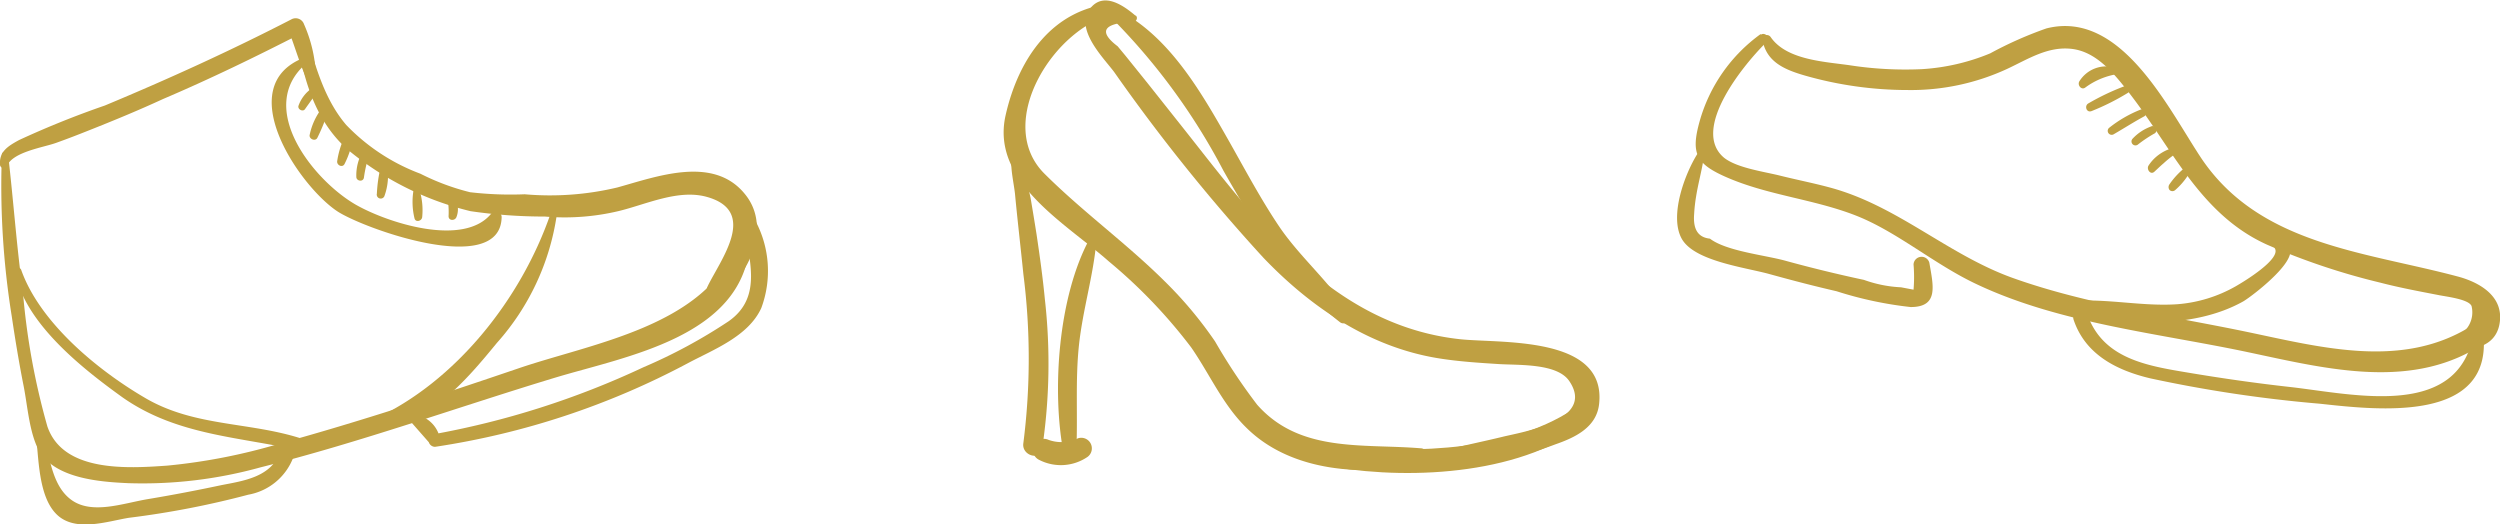 <svg xmlns="http://www.w3.org/2000/svg" viewBox="0 0 158.28 33.18"><defs><style>.cls-1{fill:#bfa042;}</style></defs><title>Asset 3</title><g id="Layer_2" data-name="Layer 2"><g id="_1" data-name="1"><path class="cls-1" d="M111.48,2.15a10.2,10.2,0,0,0-3.87,5.52c-.58,2.07-.22,2.72,1.74,3.57,2.61,1.13,5.49,1.37,8.13,2.4s5,3.11,7.7,4.37c5.26,2.48,11.57,3.1,17.2,4.3,5,1.06,10.5,2.47,15-.65.72-.5-.07-1.57-.79-1.1C152.19,23.42,147,22,142.2,21s-10.07-1.72-14.79-3.41c-4.13-1.49-7.3-4.59-11.6-5.73-1-.27-2.07-.48-3.11-.74S110,10.64,109.17,10c-2.21-1.81,1.36-6.07,2.71-7.37.24-.24-.14-.62-.4-.43Z"/><path class="cls-1" d="M111.59,2.55c.26,1.38,1.4,1.86,2.67,2.23a23.68,23.68,0,0,0,6.53.92,14.49,14.49,0,0,0,6.29-1.34c1.33-.62,2.6-1.46,4.13-1.26s2.63,1.54,3.62,2.82c2.71,3.49,4.47,7.66,8.7,9.57a42.91,42.91,0,0,0,7.15,2.4c1.23.32,2.46.55,3.7.79.48.1,1.93.26,2.1.7a1.66,1.66,0,0,1-1.19,2,.38.38,0,0,0,.08.72c1.36.11,2.77-.23,2.91-1.82s-1.35-2.42-2.66-2.77c-5.94-1.59-12.6-2-16.29-7.55-2.1-3.18-5.07-9.36-9.77-8.16A24.25,24.25,0,0,0,126,3.38a13.38,13.38,0,0,1-4.35,1,23.08,23.08,0,0,1-4.55-.25c-1.6-.23-4-.33-5-1.79a.3.3,0,0,0-.54.21Z"/><path class="cls-1" d="M133.9,4.28a2,2,0,0,0-2.24.85c-.17.24.12.62.38.4a4.66,4.66,0,0,1,1.85-.81.24.24,0,0,0,0-.44Z"/><path class="cls-1" d="M134.5,5.46a15.19,15.19,0,0,0-2.27,1.08c-.29.15-.13.63.2.49a14.86,14.86,0,0,0,2.29-1.15c.24-.15,0-.5-.22-.42Z"/><path class="cls-1" d="M135.55,6.93a7.83,7.83,0,0,0-2,1.15.25.25,0,0,0,.29.41c.64-.37,1.26-.77,1.91-1.12.26-.14.12-.56-.17-.44Z"/><path class="cls-1" d="M136.21,8a3,3,0,0,0-1.18.77.25.25,0,0,0,.34.37,8.53,8.53,0,0,1,1-.67.25.25,0,0,0-.18-.47Z"/><path class="cls-1" d="M137.37,9.43a2.74,2.74,0,0,0-.75.41,2.57,2.57,0,0,0-.59.64c-.15.23.12.62.37.39s.38-.36.58-.53a7,7,0,0,1,.61-.5.24.24,0,0,0-.22-.41Z"/><path class="cls-1" d="M138.15,10.77a4.8,4.8,0,0,0-.79.89.3.3,0,0,0,0,.37.26.26,0,0,0,.36,0,4.37,4.37,0,0,0,.78-.89.29.29,0,0,0,0-.37.28.28,0,0,0-.36,0Z"/><path class="cls-1" d="M144,15.69c.52.66-1.95,2.15-2.46,2.44a8.83,8.83,0,0,1-3.67,1.13c-2.26.16-4.51-.39-6.77-.19a.37.37,0,0,0,0,.72c3.42.8,7.75,1.06,10.91-.7.54-.3,4.67-3.42,2.24-3.77a.24.24,0,0,0-.23.37Z"/><path class="cls-1" d="M107.46,9.75c-.8,1.28-1.77,3.9-1,5.34s4,1.83,5.56,2.26,2.83.76,4.26,1.09a23.82,23.82,0,0,0,4.69,1c1.79,0,1.43-1.35,1.18-2.81a.51.51,0,0,0-1,.11,9.5,9.5,0,0,1,0,1.6l-.79-.15a8,8,0,0,1-2.35-.47q-2.53-.54-5-1.22c-1.28-.35-3.71-.6-4.75-1.39-.76-.08-1.08-.6-1-1.57a9.91,9.91,0,0,1,.12-1.08c.13-.83.36-1.64.49-2.48,0-.22-.3-.41-.43-.19Z"/><path class="cls-1" d="M156.65,20.84c-.78,5.79-7.54,4.13-11.67,3.66-2.16-.24-4.32-.55-6.46-.91-2.57-.43-5.37-.87-6.36-3.67-.2-.57-1.07-.23-.87.34.74,2.18,2.7,3.18,4.83,3.69a84.73,84.73,0,0,0,10.75,1.61c3.61.39,11.2,1.32,10.32-4.7a.27.27,0,0,0-.54,0Z"/><path class="cls-1" d="M19.06,1.89c.24-.08.13-.46-.11-.38a.2.2,0,0,0,.11.38Z"/><path class="cls-1" d="M18.69,1.79c.43,2.84,1.08,5.68,3.32,7.68a19.26,19.26,0,0,0,7.78,3.9,32.24,32.24,0,0,0,4.71.34,14.73,14.73,0,0,0,4.68-.35c1.73-.42,3.75-1.39,5.55-.9,3.32.91.87,4,.06,5.69-.2.43.28,1,.73.68,1.9-1.41,3.37-4.48,1.62-6.57-2-2.43-5.56-1.08-8.06-.39a18.35,18.35,0,0,1-5.86.43,22.16,22.16,0,0,1-3.46-.13A14.82,14.82,0,0,1,26.62,11a12.63,12.63,0,0,1-4.7-3.09c-1.48-1.73-2.05-4.07-2.66-6.22-.09-.3-.62-.24-.57.09Z"/><path class="cls-1" d="M.12,9.77A52.09,52.09,0,0,0,.74,20c.22,1.49.47,3,.76,4.46.25,1.27.36,3,1,4.13,1.05,1.71,3.83,1.92,5.61,2a27.93,27.93,0,0,0,8.38-1C22.83,28,29,25.77,35.18,23.9c4.53-1.36,11.78-2.58,12.29-8.38.05-.51-.66-.49-.81-.09-2,5.25-9.24,6.31-13.89,7.91-5,1.7-10,3.35-15.05,4.74a37,37,0,0,1-7.14,1.4C8.06,29.66,4,29.91,3,27a44.68,44.68,0,0,1-1.55-8.52C1.05,15.6.85,12.68.51,9.76a.2.2,0,0,0-.39,0Z"/><path class="cls-1" d="M34.85,13.55c-1.86,5.38-6,10.63-11.19,13-.29.13-.12.59.17.58,3.25-.15,5.71-3.08,7.63-5.42a15.52,15.52,0,0,0,3.79-8.1c0-.24-.33-.24-.4,0Z"/><path class="cls-1" d="M26,26.69,27.15,28a.42.42,0,0,0,.39.29,49.63,49.63,0,0,0,16-5.29c1.63-.87,3.84-1.7,4.66-3.5a6.73,6.73,0,0,0-.38-5.53.38.38,0,0,0-.69.21c.23,2.18,1.22,4.6-1,6.16a33.34,33.34,0,0,1-5.39,2.91,53.79,53.79,0,0,1-13.38,4.26l.5.27a1.92,1.92,0,0,0-1.7-1.55c-.28-.05-.48.36-.19.49Z"/><path class="cls-1" d="M2.26,27.41c.2,1.51.14,4,1.33,5.16s3.25.42,4.59.21a56.4,56.4,0,0,0,7.54-1.46,3.75,3.75,0,0,0,2.86-2.39c.17-.58-.69-.75-.89-.22-.57,1.5-2.31,1.74-3.65,2-1.55.33-3.12.63-4.68.89s-3.53,1-4.84.05-1.37-2.93-1.84-4.34c-.07-.22-.45-.19-.42.07Z"/><path class="cls-1" d="M19.18,3.68c-4.47,1.82-.3,8,2.12,9.66,1.57,1.09,10.42,4.29,10.46.39a.37.37,0,0,0-.63-.24c-1.74,2.21-6.64.6-8.62-.54C19.83,11.4,16.13,6.78,19.41,4c.16-.13,0-.44-.23-.36Z"/><path class="cls-1" d="M.94,17.16c.58,3.27,4.26,6.16,6.82,8,3.51,2.46,7.49,2.48,11.52,3.43a.36.36,0,0,0,.17-.7c-3.45-1.23-7.07-.79-10.32-2.73-3-1.76-6.62-4.76-7.79-8.08a.21.21,0,0,0-.4.12Z"/><path class="cls-1" d="M19.76,5.58a2.25,2.25,0,0,0-.86,1.11c-.08.22.27.42.41.22s.25-.35.37-.52.28-.33.4-.51-.14-.41-.32-.3Z"/><path class="cls-1" d="M20.39,6.84a4.12,4.12,0,0,0-.78,1.68c-.08.28.37.47.49.19a11.76,11.76,0,0,0,.67-1.66.22.22,0,0,0-.38-.21Z"/><path class="cls-1" d="M21.92,8.46a5.42,5.42,0,0,0-.57,1.73c-.05.27.34.46.47.18a5.79,5.79,0,0,0,.56-1.8c0-.26-.35-.31-.46-.11Z"/><path class="cls-1" d="M23,9.53a3,3,0,0,0-.44,1.67c0,.27.43.34.48.05a8.43,8.43,0,0,1,.37-1.56c.08-.24-.29-.36-.41-.16Z"/><path class="cls-1" d="M24.11,10.53a9.14,9.14,0,0,0-.25,1.73.25.25,0,0,0,.49.12,3.8,3.8,0,0,0,.17-1.86c-.05-.22-.35-.18-.41,0Z"/><path class="cls-1" d="M26.17,12.11a4.42,4.42,0,0,0,.07,1.7c.06.3.47.19.49-.07a4.33,4.33,0,0,0-.15-1.64.22.22,0,0,0-.41,0Z"/><path class="cls-1" d="M28.34,12.61a4.9,4.9,0,0,1,.06,1.08c0,.3.41.3.5.05a1.35,1.35,0,0,0-.14-1.25c-.11-.17-.46-.12-.42.12Z"/><path class="cls-1" d="M.43,10.53c.35-.91,2.3-1.19,3.11-1.48s1.37-.51,2.05-.78c1.59-.63,3.17-1.28,4.73-2,3-1.28,5.86-2.67,8.73-4.14l-.82-.31c.4,1,.69,2.06,1.13,3.05A.34.34,0,0,0,20,4.8a8.77,8.77,0,0,0-.75-3.26.56.56,0,0,0-.81-.31C14.6,3.21,10.67,5,6.64,6.68A58.27,58.27,0,0,0,1.2,8.87c-.69.38-1.26.72-1.2,1.56,0,.2.34.33.43.1Z"/><path class="cls-1" d="M71.9,1c-.75-.64-2-1.53-2.85-.5-1.08,1.29.8,3.14,1.49,4.06A115.54,115.54,0,0,0,80,16.33c3,3.13,6.71,5.66,11.11,6.36,1.25.2,2.52.28,3.78.36s3.69-.06,4.46,1.07c1.71,2.51-3,3.23-4.24,3.54-1.53.37-3,.65-4.56,1.1a.37.37,0,0,0,.09.73,20.87,20.87,0,0,0,7.84-1.36c1.24-.43,2.59-1.07,2.76-2.53.51-4.4-6.31-3.84-8.86-4.13-5.27-.59-9.25-3.67-12.7-7.51-1.62-1.81-3.1-3.74-4.61-5.65l-2.38-3L71.25,3.52l-.49-.59c-1.2-.91-.93-1.43.81-1.54.25.14.56-.21.33-.42Z"/><path class="cls-1" d="M70.15.91a40.06,40.06,0,0,1,7.31,9.9c2,3.51,4.13,7.09,7.38,9.59.34.26.79-.23.58-.57-1.24-2-3.13-3.55-4.46-5.53-1.16-1.73-2.14-3.58-3.17-5.4C76,5.75,73.91,2.07,70.48.49c-.26-.12-.57.19-.33.42Z"/><path class="cls-1" d="M70.6.21c-3.94.27-6.13,3.49-6.94,7.12-.92,4.18,3.79,6.79,6.53,9.21A32.81,32.81,0,0,1,75.42,22c1.17,1.69,2,3.63,3.5,5.09,2.83,2.8,7.43,3.08,11.12,2.29.61-.13.45-1-.12-1-3.66-.3-7.63.3-10.33-2.76a37,37,0,0,1-2.66-4,25.44,25.44,0,0,0-3.16-3.78c-2.42-2.41-5.21-4.42-7.63-6.83-3.27-3.23.65-9.4,4.54-10.16a.31.31,0,0,0-.08-.6Z"/><path class="cls-1" d="M64.76,9.46l0-.1a.23.23,0,0,0-.07-.31L64.6,9a.25.25,0,0,0-.34.09c-.48.9-.11,2.2,0,3.17.16,1.7.36,3.39.53,5.08a42.26,42.26,0,0,1,0,10.72c-.12.78,1.07,1.14,1.19.35a36.33,36.33,0,0,0,.17-9.49c-.13-1.36-.32-2.71-.52-4.06-.12-.77-.25-1.55-.38-2.32C65.13,12,65,11.48,65,11a2.51,2.51,0,0,0-.58-1.61.21.21,0,0,0,.39.11Z"/><path class="cls-1" d="M69,15.09c-2,3.65-2.43,9.65-1.65,13.67.09.46.77.34.79-.1.11-2.27-.07-4.52.17-6.79s.92-4.42,1.11-6.66a.23.23,0,0,0-.42-.12Z"/><path class="cls-1" d="M65.78,29.11a3,3,0,0,0,3.07-.18.67.67,0,0,0-.6-1.18,2.41,2.41,0,0,1-1.86.1.7.7,0,0,0-.61,1.26Z"/><path class="cls-1" d="M100,25.64c-4.16,3-10.33,3-15.26,2.69-.79,0-1.07,1.12-.24,1.25,5,.82,12.09.44,16.18-2.94.59-.48,0-1.46-.68-1Z"/></g></g></svg>